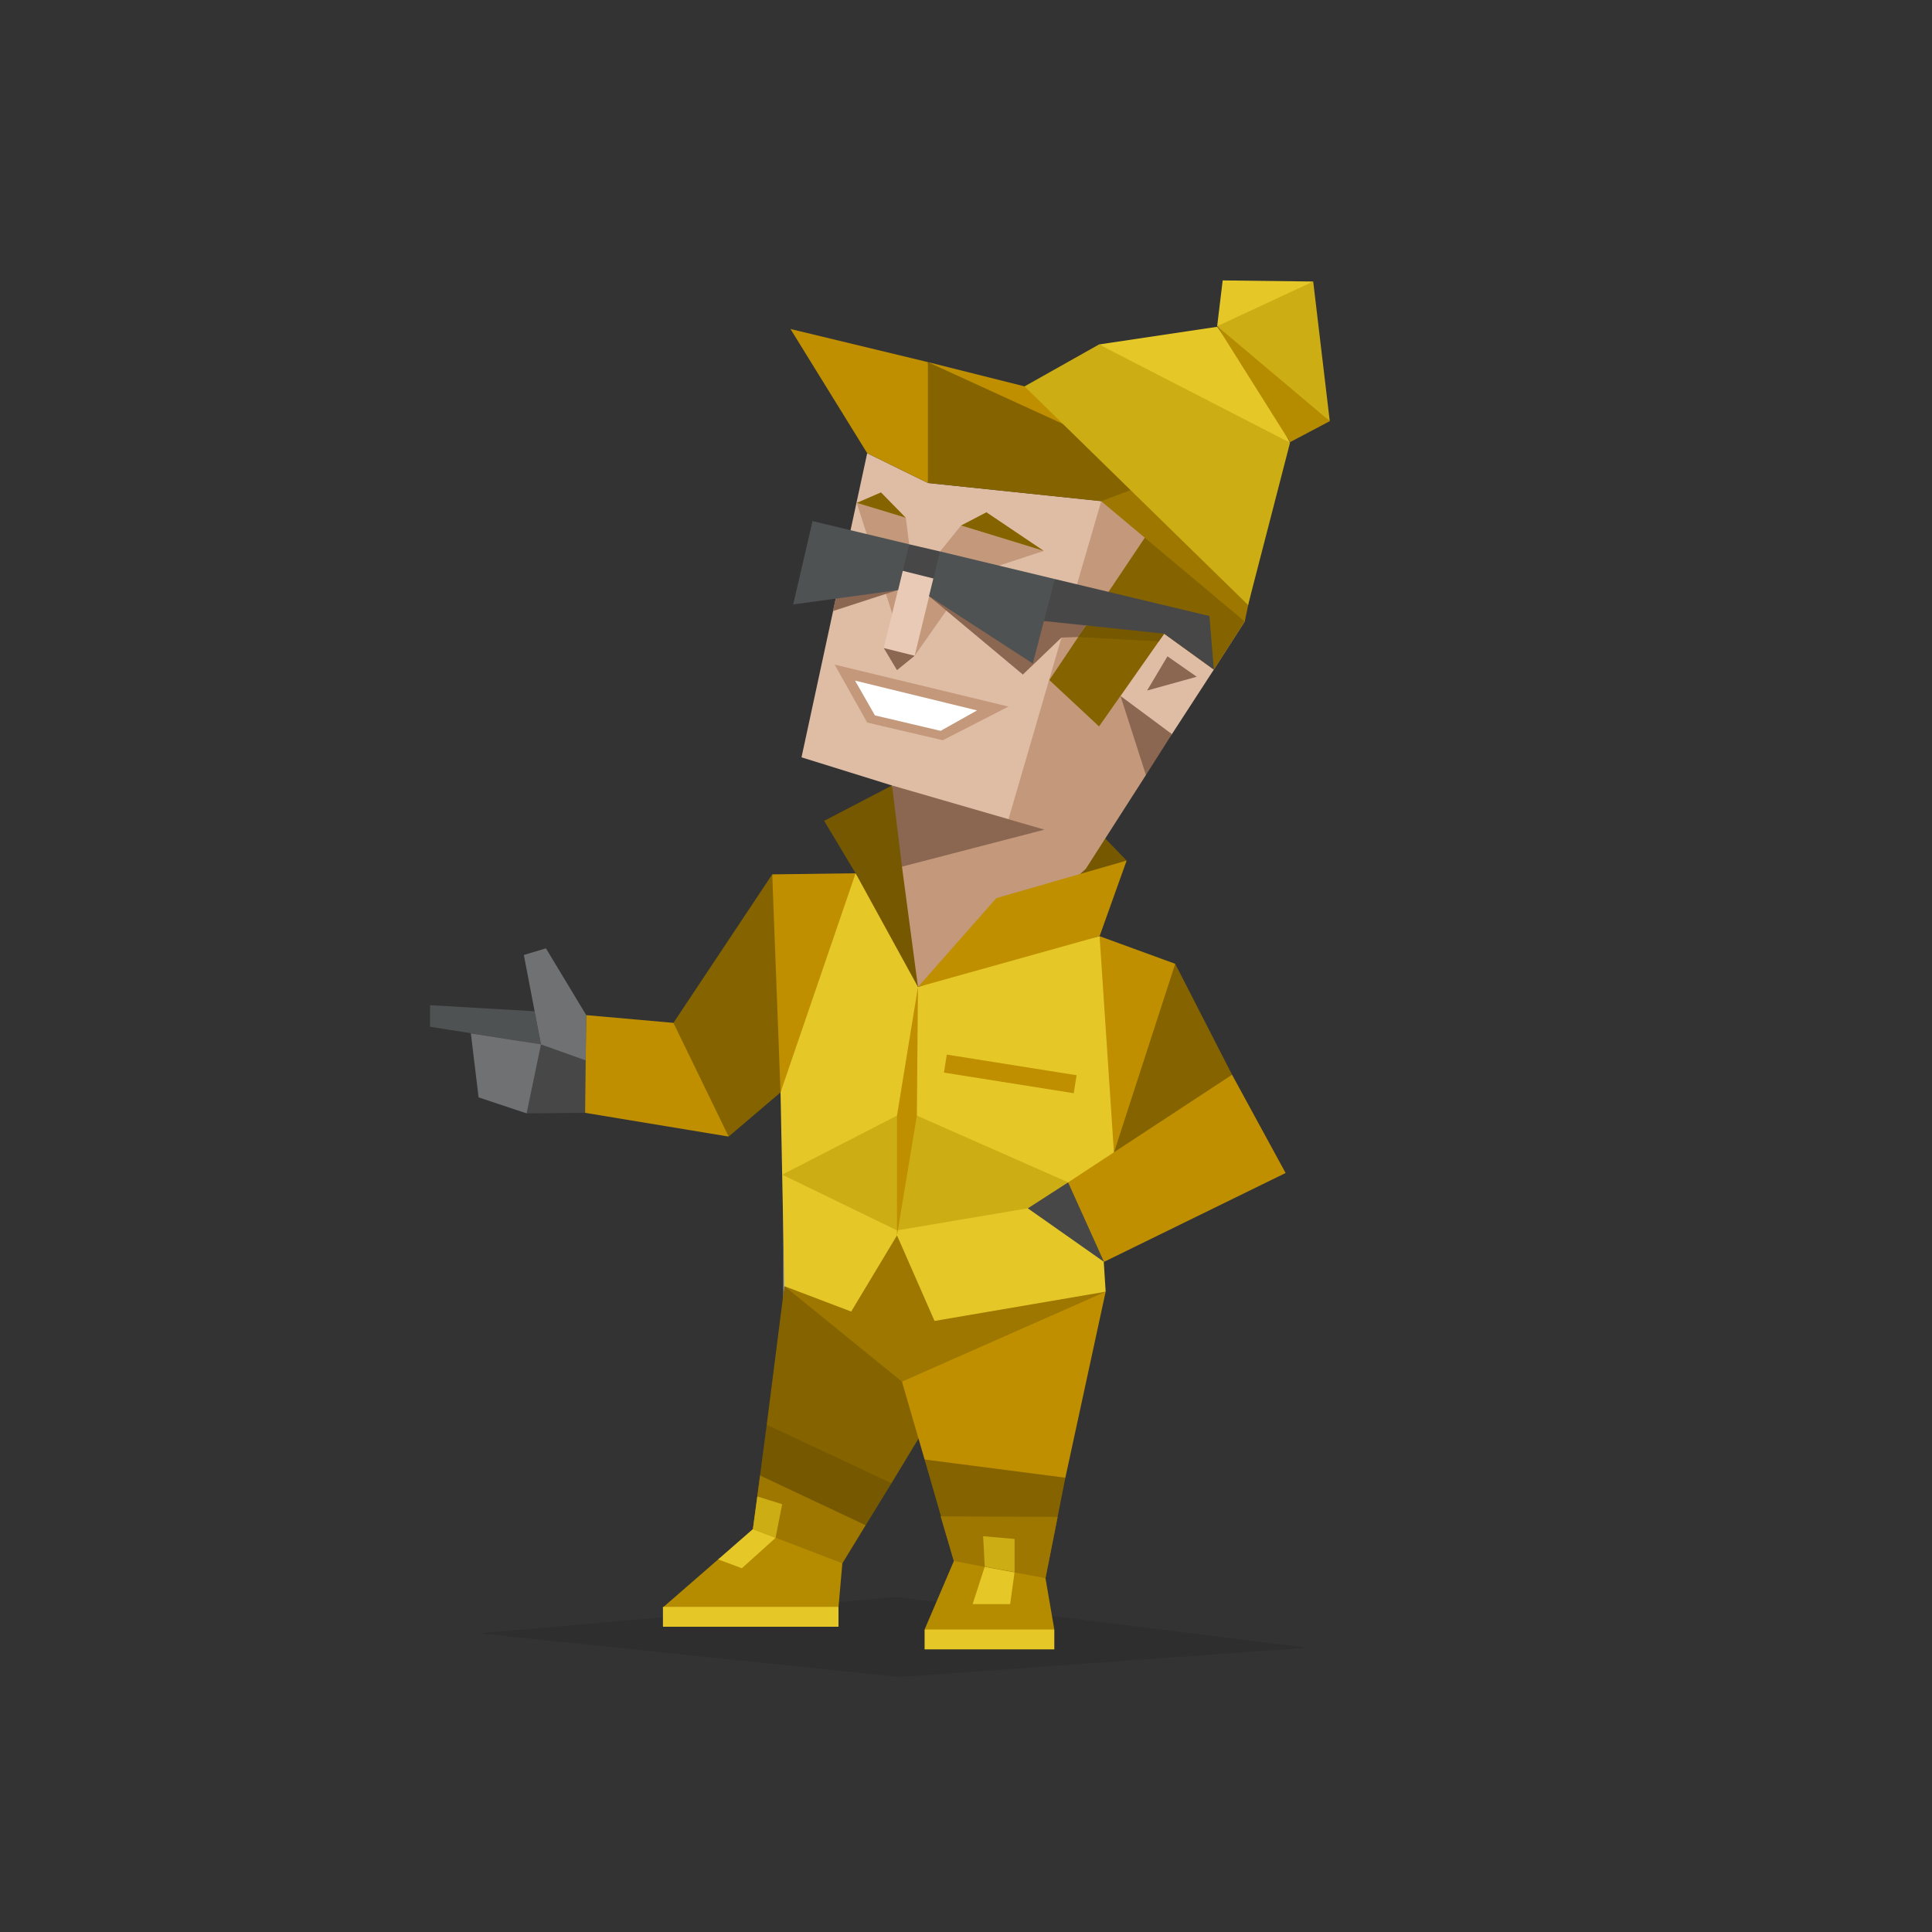 <?xml version="1.0" encoding="utf-8"?>
<!-- Generator: Adobe Illustrator 27.3.0, SVG Export Plug-In . SVG Version: 6.00 Build 0)  -->
<svg version="1.1" id="Layer_1" xmlns="http://www.w3.org/2000/svg" xmlns:xlink="http://www.w3.org/1999/xlink" x="0px" y="0px"
	 viewBox="0 0 350 350" style="enable-background:new 0 0 350 350;" xml:space="preserve">
<rect x="0" y="0" width="350" height="350" fill="#333333" stroke="none"/>
<style type="text/css">
	.st0{fill-rule:evenodd;clip-rule:evenodd;fill:#9DA1A2;}
	.st1{opacity:0.1;fill-rule:evenodd;clip-rule:evenodd;enable-background:new    ;}
	.st2{fill-rule:evenodd;clip-rule:evenodd;fill:#856400;}
	.st3{fill-rule:evenodd;clip-rule:evenodd;fill:#BF8F00;}
	.st4{fill-rule:evenodd;clip-rule:evenodd;fill:#755800;}
	.st5{fill-rule:evenodd;clip-rule:evenodd;fill:#B58B00;}
	.st6{fill-rule:evenodd;clip-rule:evenodd;fill:#E5C828;}
	.st7{fill:#E5C828;}
	.st8{fill-rule:evenodd;clip-rule:evenodd;fill:#9E7700;}
	.st9{fill:#BF8F00;}
	.st10{fill-rule:evenodd;clip-rule:evenodd;fill:#DFBDA5;}
	.st11{fill-rule:evenodd;clip-rule:evenodd;fill:#C3987B;}
	.st12{fill-rule:evenodd;clip-rule:evenodd;fill:#8B6651;}
	.st13{fill-rule:evenodd;clip-rule:evenodd;fill:#E8CAB6;}
	.st14{fill-rule:evenodd;clip-rule:evenodd;fill:#FFFFFF;}
	.st15{fill-rule:evenodd;clip-rule:evenodd;fill:#474747;}
	.st16{fill-rule:evenodd;clip-rule:evenodd;fill:#4F5253;}
	.st17{fill-rule:evenodd;clip-rule:evenodd;fill:#CCAD14;}
	.st18{fill-rule:evenodd;clip-rule:evenodd;fill:#6F7173;}
</style>
<path class="st0" d="M141.9,212.8h13v61.6h-13V212.8z"/>
<polygon class="st1" points="86.7,295.9 162.5,289.3 236.9,298.5 162.9,303.8 "/>
<polygon class="st2" points="212.9,174.6 193,208.8 208.4,214 223.2,194.7 "/>
<polygon class="st2" points="139.9,158.4 122,185.3 124.6,198.1 132,205.9 141.4,197.9 143.6,175.2 "/>
<polygon class="st3" points="122,185.3 106.2,183.9 103.7,192 106,201.6 132,205.9 "/>
<polygon class="st2" points="142.1,233 138.9,258.1 146.9,271.1 161.5,268.7 175.6,245.4 "/>
<polygon class="st4" points="161.5,268.7 138.9,258.1 136.4,277 143.9,284.1 152.6,283.2 "/>
<polygon class="st5" points="136,278.8 130.1,282.5 120.1,291.2 138.4,292.5 151.9,291.2 152.6,283.2 139.9,275.8 "/>
<polygon class="st6" points="140.5,278.6 134.4,284.1 130.1,282.5 136.4,277 138.9,275.8 "/>
<polygon class="st3" points="163.4,250.3 167.5,264.4 180.3,271.1 193,267.7 200.3,234 173.4,241.9 "/>
<polygon class="st2" points="193,267.7 167.5,264.4 172.8,282.8 181.3,287.1 189.4,285.9 "/>
<polygon class="st5" points="172.8,282.8 167.5,295.2 180.5,297 191,295.2 189.4,285.9 183.8,282.3 181,281.5 178.3,281.5 "/>
<rect x="167.5" y="295.2" class="st7" width="23.5" height="3.6"/>
<polygon class="st6" points="183.8,284.8 183,290.6 176.2,290.6 178.4,283.8 181,283.2 "/>
<rect x="120.1" y="291.1" class="st7" width="31.8" height="3.6"/>
<polygon class="st8" points="142.1,233 163.4,250.3 200.3,234 174.7,230.5 162.5,222.9 155,228.6 "/>
<polygon class="st6" points="145.9,162.3 155,158.2 161.3,166.8 166.3,178.8 182.8,173.2 199.2,169.6 206.8,178.1 201.8,208.8 
	199.2,216.7 200.3,234 169.3,239.3 162.5,223.8 154.2,237.6 142.1,233 141.4,197.9 "/>
<polygon class="st4" points="204.1,155.9 197.9,149.5 197,155.4 193.2,161.6 "/>
<polygon class="st4" points="161.6,142.3 149.3,148.7 155,158.2 166.3,178.8 165.7,157.9 "/>
<polygon class="st3" points="201.8,208.8 199.2,169.6 212.9,174.6 "/>
<polygon class="st3" points="139.9,158.4 141.4,197.9 155,158.2 "/>
<rect x="181.3" y="182.8" transform="matrix(0.157 -0.988 0.988 0.157 -38.068 344.735)" class="st9" width="3.3" height="23.8"/>
<polygon class="st10" points="203.6,91.2 168.1,87.5 157.1,82.1 145.2,137.2 161.6,142.3 163.8,149.4 166.1,154.1 181.2,162.3 
	193.5,154.5 212.3,133 219.9,121.3 222,109.2 "/>
<polygon class="st11" points="199.5,90.8 182.7,148.4 161.6,142.3 163.5,149.7 163.4,157 166.3,178.8 185.2,167.9 196.7,157.4 
	207.6,140.4 208,135.6 212.3,133 203,126.1 210.9,114.8 219.9,121.3 225.5,112.6 208.4,95.9 203.6,91.2 "/>
<polygon class="st11" points="165.7,118.8 176,104.1 189.1,99.8 174.1,95.2 170.3,99.9 164.8,109.7 "/>
<polygon class="st11" points="164.7,98.6 164.1,93.8 155.2,91.1 162.2,112.9 "/>
<polygon class="st12" points="203,126.1 212.3,133 207.6,140.4 "/>
<polygon class="st12" points="168.3,108 185.3,122.2 192.3,115.5 195.3,115.4 196.7,113.3 189.1,109.7 "/>
<polygon class="st12" points="162.6,106.9 150.9,110.7 151.4,108.4 153.7,104.3 "/>
<polygon class="st2" points="207.4,97.4 190.1,123.2 199.1,131.6 210.9,114.8 219.9,121.3 225.5,112.6 216.5,101.7 "/>
<polygon class="st13" points="164.7,98.6 170.3,99.9 165.7,118.8 160.1,117.4 "/>
<polygon class="st12" points="207.8,125.1 211.5,118.9 216.8,122.6 "/>
<polygon class="st2" points="189.1,99.8 178.7,92.8 174.1,95.2 "/>
<polygon class="st2" points="164.1,93.8 159.6,89.2 155.2,91.1 "/>
<polygon class="st11" points="151.2,120.4 182.7,128 170.8,134.1 157.1,130.9 "/>
<polygon class="st14" points="154.9,123.3 177,128.7 170.4,132.4 158.5,129.6 "/>
<polygon class="st12" points="160.1,117.4 162.5,121.4 165.7,118.8 "/>
<polygon class="st4" points="195.3,115.4 209.9,116.2 210.9,114.8 203.1,112.6 196.7,113.4 "/>
<polygon class="st12" points="161.6,142.3 189.2,150.3 163.4,157 "/>
<polygon class="st3" points="168.1,65.6 219.9,78.6 229.3,94.4 196.7,82.1 "/>
<polygon class="st8" points="199.5,90.8 225.5,112.6 229.3,94.4 206.1,83 "/>
<polygon class="st2" points="199.5,90.8 206.1,88.3 206.1,83 168.1,65.6 166.9,76.8 168.1,87.5 "/>
<polygon class="st3" points="168.1,65.6 143.2,59.6 157.1,82.1 168.1,87.5 "/>
<polygon class="st15" points="191.1,104.9 219.1,111.6 219.9,121.3 210.9,114.8 189.1,112.5 189.3,108.3 "/>
<polygon class="st15" points="164.7,98.6 170.3,99.9 170.6,102.3 169.1,104.8 163.5,103.4 162.9,101.3 "/>
<path class="st16" d="M147.2,94.4l17.5,4.2l-2,8.3l-19,2.6L147.2,94.4L147.2,94.4z M170.3,99.9l20.8,5l-4,15.3L168.3,108L170.3,99.9
	z"/>
<polygon class="st3" points="180.5,162.7 204.1,155.9 199.2,169.6 166.3,178.8 "/>
<polygon class="st17" points="199.2,216.7 166.1,202.1 162.5,202.1 141.7,212.8 162.5,222.9 "/>
<polygon class="st3" points="166.3,178.8 166.1,202.1 162.5,223.8 162.5,202.1 "/>
<polygon class="st3" points="223.2,194.7 193.5,214.2 195,222.9 200,228.6 232.9,212.5 "/>
<polygon class="st15" points="193.5,214.2 186.2,218.9 200,228.6 "/>
<polygon class="st8" points="191.6,274.8 170.4,274.7 172.8,282.8 189.4,285.9 "/>
<polygon class="st17" points="183.8,284.8 183.8,278.8 178.1,278.3 178.4,283.8 "/>
<polygon class="st8" points="156.8,276.3 137.7,267.3 136.4,277 152.6,283.2 "/>
<polygon class="st17" points="140.5,278.6 141.7,272.5 137.2,271.1 136.4,277 "/>
<polygon class="st15" points="106.2,183.9 96.8,183.2 93.4,191.2 95.4,201.7 106,201.6 "/>
<polygon class="st18" points="106.2,183.9 98.9,171.8 94.9,173 98,189.2 106.1,192.1 "/>
<polygon class="st16" points="96.8,183.2 77.9,182.1 77.9,186 98,189.2 "/>
<polygon class="st18" points="85.3,187.2 86.7,198.8 95.4,201.7 98,189.2 "/>
<path class="st17" d="M199.1,62.4l21,9.2l13.6,8.6l-7.6,29.4L185.6,70L199.1,62.4z"/>
<path class="st6" d="M199.1,62.4l21.4-3.2l7.9,10.8l5.3,10.2L199.1,62.4z"/>
<path class="st17" d="M220.5,59.1l7.3-4.6l10.1-3.5l3,25.3l-11.8-8.5L220.5,59.1z"/>
<path class="st5" d="M220.5,59.1l20.4,17.2l-7.2,3.8L220.5,59.1z"/>
<path class="st6" d="M220.5,59.1l17.4-8.1l-16.4-0.2L220.5,59.1z"/>
</svg>
